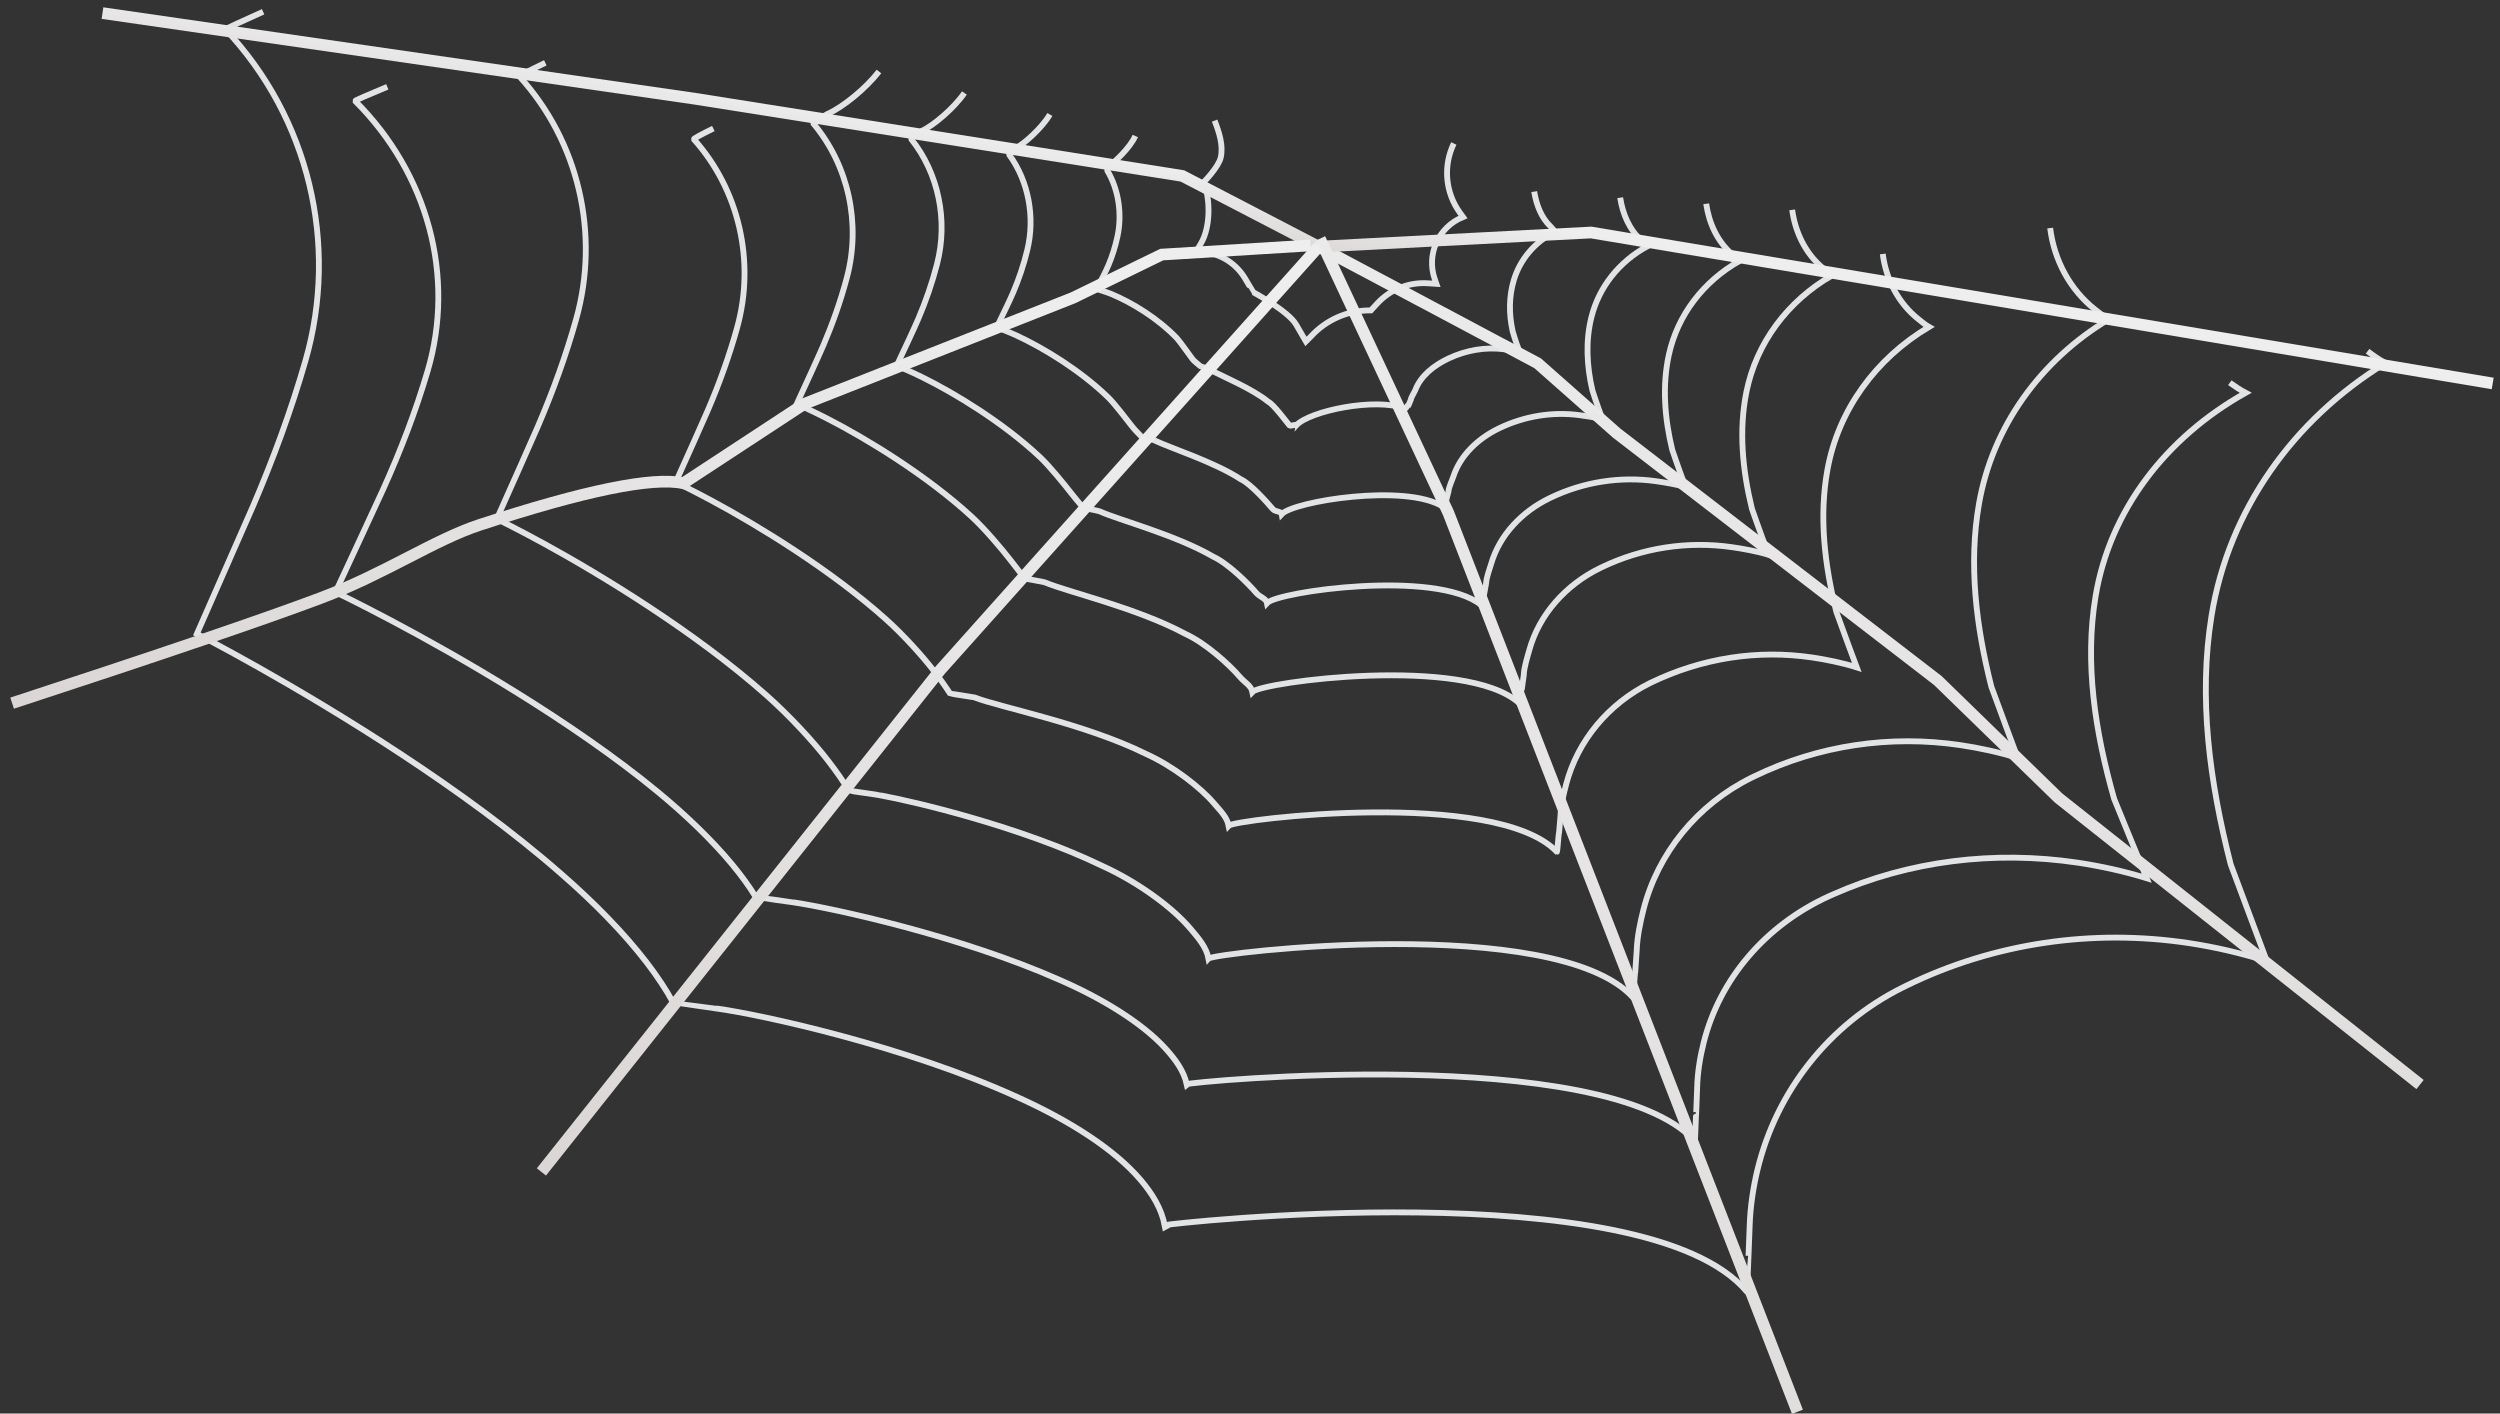<?xml version="1.0" encoding="UTF-8" standalone="no"?>
<svg width="214px" height="121px" viewBox="0 0 214 121" version="1.1" xmlns="http://www.w3.org/2000/svg" xmlns:xlink="http://www.w3.org/1999/xlink">
    <rect x="0" y="0" width="214" height="121" fill="#333333" stroke="none"/>
    <!-- Generator: Sketch 46.1 (44463) - http://www.bohemiancoding.com/sketch -->
    <title>[Assets]-Spiderwe-3SVG</title>
    <desc>Created with Sketch.</desc>
    <defs>
        <linearGradient x1="43.472%" y1="-131.684%" x2="305.55%" y2="844.974%" id="linearGradient-1">
            <stop stop-color="#E2E3E4" offset="0%"></stop>
            <stop stop-color="#DFE5E8" offset="100%"></stop>
        </linearGradient>
        <linearGradient x1="50%" y1="0%" x2="-53.262%" y2="281.771%" id="linearGradient-2">
            <stop stop-color="#EEEEEE" offset="0%"></stop>
            <stop stop-color="#BAAEAE" offset="100%"></stop>
        </linearGradient>
    </defs>
    <g id="Assets" stroke="none" stroke-width="1" fill="none" fill-rule="evenodd">
        <g id="[Assets]-Spiderwe-3">
            <g id="Pajeczyna-Copy" transform="translate(-7, -7)">
                <g id="Group-Copy" transform="translate(112.727, 70.333) rotate(9) translate(-112.727, -70.333) translate(7.227, 15.833)">
                    <g id="Group-25-Copy" transform="translate(10.416, 0)" stroke="url(#linearGradient-1)" stroke-width="0.5">
                        <path d="M85.056,2.419 C85.599,3.351 86.139,4.399 86.069,5.454 C86.012,6.305 84.968,7.757 84.968,7.757 C85.761,9.16 86.142,11.48 85.549,12.979 L85.28,13.659 L86.081,13.679 C87.49,13.654 88.836,14.267 89.739,15.349 C89.739,15.349 90.615,16.412 90.628,16.412 C90.628,16.412 93.825,17.526 94.675,18.567 L95.734,19.867 L96.087,19.381 C97.161,17.75 98.879,16.656 100.811,16.371 L101.255,15.703 C102.162,14.343 103.637,13.464 105.266,13.316 L105.993,13.25 L105.794,12.878 C104.726,10.885 105.411,8.405 107.35,7.242 L107.036,6.928 C105.524,5.416 104.968,3.195 105.588,1.148" id="Stroke-1"></path>
                        <path d="M78.557,4.78 C78.291,5.822 77.087,7.383 76.786,7.577 C76.665,7.786 76.594,7.966 76.644,8.072 C77.839,9.49 78.506,11.527 78.394,13.514 C78.347,14.383 78.222,15.237 78.02,16.048 C77.983,16.197 77.817,16.804 77.763,16.941 L77.34,18.236 C77.34,18.236 78.275,18.37 78.631,18.457 C80.557,18.927 82.883,19.891 84.76,21.302 C85.058,21.526 86.158,22.675 86.397,22.891 C86.503,22.992 86.772,23.155 87.126,23.364 C87.246,23.41 87.747,23.461 87.901,23.513 C89.173,23.95 91.848,24.582 93.369,25.477 C93.825,25.602 95.197,26.952 95.458,27.176 C95.582,27.283 95.994,26.958 96.042,27.09 C96.963,25.692 102.375,23.646 105.01,24.217 L105.011,24.217 C105.109,24.196 105.169,23.874 105.269,23.859 L105.383,23.383 C105.363,23.223 105.598,22.672 105.631,22.517 C105.896,21.236 106.878,20.178 107.992,19.414 C108.014,19.398 108.035,19.383 108.058,19.37 C109.394,18.47 110.956,17.923 112.577,17.876 C112.805,17.869 113.695,17.83 113.923,17.865 L113.569,17.223 C113.477,17.051 113.145,16.414 113.076,16.237 C112.52,14.821 112.292,13.332 112.492,11.886 C112.744,10.05 113.762,8.37 115.345,7.242 C115.288,7.221 114.944,6.916 114.895,6.884 C113.958,6.249 113.381,5.204 113.028,4.142" id="Stroke-3"></path>
                        <path d="M71.045,4.107 C70.573,5.34 69.207,7.009 68.605,7.398 C68.302,7.71 68.104,7.96 68.152,8.059 C70.127,10.026 71.193,12.974 70.951,15.888 C70.849,17.15 70.641,18.392 70.34,19.591 C70.307,19.726 70.025,20.78 69.976,20.903 L69.401,22.816 C69.401,22.816 70.475,23.035 71.182,23.236 C73.66,23.94 77.077,25.348 79.781,27.255 C80.39,27.684 81.701,28.939 82.165,29.37 C82.376,29.571 82.721,29.829 83.125,30.131 C83.232,30.172 84.085,30.209 84.224,30.252 C85.762,30.713 89.57,31.272 92.063,32.386 C92.975,32.637 94.659,34.037 95.182,34.485 C95.429,34.697 95.901,34.536 95.995,34.799 C96.824,33.542 106.064,30.508 109.537,32.005 L109.538,32.006 C109.626,31.988 109.639,31.359 109.728,31.346 L109.795,30.639 C109.755,30.316 109.956,29.644 110.005,29.331 C110.302,27.439 111.57,25.779 113.197,24.645 C113.229,24.623 113.259,24.602 113.291,24.58 C115.239,23.248 117.53,22.485 119.888,22.435 C120.344,22.425 121.397,22.41 121.852,22.481 L121.345,21.568 C121.261,21.413 120.679,20.337 120.615,20.178 C119.799,18.173 119.364,16.078 119.546,13.999 C119.774,11.354 121.151,8.91 123.339,7.241 C123.225,7.2 122.854,6.902 122.753,6.838 C121.576,6.09 120.802,4.835 120.379,3.504" id="Stroke-5"></path>
                        <path d="M63.533,3.434 C62.855,4.858 61.326,6.635 60.424,7.218 C59.939,7.634 59.615,7.954 59.658,8.045 C62.414,10.56 63.879,14.422 63.509,18.263 C63.352,19.915 63.061,21.548 62.662,23.134 C62.631,23.253 62.232,24.755 62.19,24.864 L61.46,27.394 C61.46,27.394 62.679,27.688 63.732,28.015 C66.769,28.955 71.266,30.804 74.803,33.21 C75.727,33.838 77.244,35.203 77.933,35.848 C78.25,36.149 78.669,36.504 79.122,36.897 C79.218,36.933 80.423,36.956 80.548,36.99 C82.355,37.479 87.293,37.962 90.757,39.295 C92.123,39.673 94.12,41.122 94.906,41.795 C95.277,42.112 95.806,42.113 95.948,42.509 C96.686,41.391 109.753,37.372 114.064,39.794 C114.064,39.794 114.065,39.795 114.065,39.795 C114.144,39.779 114.107,38.845 114.186,38.834 L114.207,37.892 C114.147,37.411 114.318,36.616 114.379,36.145 C114.708,33.636 116.261,31.38 118.402,29.877 C118.443,29.849 118.484,29.819 118.524,29.792 C121.085,28.027 124.104,27.048 127.199,26.994 C127.883,26.983 129.099,26.99 129.781,27.096 L129.119,25.914 C129.045,25.775 128.212,24.259 128.154,24.118 C127.078,21.524 126.437,18.826 126.599,16.114 C126.803,12.656 128.539,9.452 131.334,7.241 C131.164,7.179 130.765,6.886 130.612,6.792 C129.193,5.928 128.223,4.465 127.732,2.867" id="Stroke-7"></path>
                        <path d="M56.021,2.761 C55.138,4.377 53.446,6.261 52.242,7.037 C51.576,7.558 51.124,7.947 51.165,8.031 C54.701,11.095 56.565,15.869 56.066,20.636 C55.854,22.682 55.48,24.702 54.983,26.676 C54.956,26.782 54.441,28.731 54.403,28.827 L53.521,31.973 C53.521,31.973 54.886,32.336 56.282,32.793 C59.882,33.971 65.454,36.259 69.825,39.163 C71.065,39.987 72.787,41.466 73.702,42.327 C74.125,42.729 74.618,43.178 75.12,43.663 C75.204,43.695 76.762,43.701 76.872,43.728 C78.953,44.245 85.014,44.651 89.451,46.205 C91.274,46.707 93.582,48.208 94.63,49.104 C95.125,49.528 95.712,49.691 95.902,50.219 C96.547,49.241 113.441,44.235 118.59,47.583 L118.592,47.584 C118.661,47.57 118.576,46.331 118.645,46.321 L118.619,45.147 C118.538,44.503 118.682,43.588 118.755,42.957 C119.115,39.83 120.952,36.981 123.607,35.109 C123.657,35.073 123.708,35.038 123.759,35.003 C126.93,32.806 130.678,31.61 134.511,31.555 C135.422,31.54 136.8,31.57 137.71,31.713 L136.894,30.259 C136.83,30.139 135.744,28.182 135.692,28.059 C134.357,24.876 133.51,21.571 133.653,18.228 C133.833,13.96 135.927,9.994 139.328,7.242 C139.101,7.159 138.677,6.869 138.471,6.747 C136.809,5.767 135.643,4.095 135.083,2.229" id="Stroke-9"></path>
                        <path d="M42.782,9.798 C41.873,10.442 41.25,10.908 41.28,10.969 C45.78,14.643 48.129,20.468 47.46,26.313 C47.176,28.81 46.702,31.28 46.087,33.708 C46.071,33.774 45.41,36.285 45.386,36.346 L44.337,40.212 C44.337,40.212 45.803,40.647 47.64,41.29 C51.815,42.748 58.625,45.539 63.957,48.986 C65.613,50.056 67.493,51.567 68.699,52.707 C69.257,53.238 69.826,53.803 70.356,54.394 C70.409,54.414 72.407,54.386 72.477,54.401 C74.802,54.908 82.135,55.13 87.766,56.889 C90.18,57.554 92.769,58.969 94.155,60.154 C94.81,60.715 95.434,61.147 95.685,61.845 C96.091,61.228 117.762,55.069 123.787,59.658 C123.833,59.651 123.671,58.02 123.716,58.013 L123.609,56.564 C123.502,55.712 123.582,54.69 123.663,53.854 C124.039,49.995 126.162,46.438 129.412,44.133 C133.477,41.301 138.07,39.862 142.757,39.807 C143.963,39.795 145.467,39.859 146.672,40.048 L145.678,38.287 C145.638,38.21 144.235,35.708 144.201,35.63 C142.562,31.779 141.452,27.795 141.544,23.728 C141.661,18.527 144.143,13.681 148.215,10.297 C147.914,10.187 147.494,9.937 147.219,9.781 C145.321,8.708 143.95,6.866 143.332,4.746" id="Stroke-13"></path>
                        <path d="M27.698,6.496 C26.487,7.33 25.654,7.929 25.684,7.989 C31.562,12.7 34.624,20.211 33.737,27.76 C33.36,30.98 32.739,34.168 31.945,37.306 C31.93,37.366 31.065,40.658 31.043,40.713 L29.702,45.709 C29.702,45.709 31.511,46.265 33.933,47.129 C39.228,49.022 48.012,52.618 54.888,57.023 C57.084,58.429 59.416,60.257 61.007,61.765 C61.746,62.466 62.466,63.203 63.114,63.963 C63.162,63.981 65.782,63.918 65.842,63.943 C68.815,64.008 78.182,64.719 85.532,66.932 C88.723,67.812 91.969,69.464 93.8,71.032 C94.666,71.772 95.431,72.423 95.763,73.347 C96.132,72.788 124.507,64.825 132.17,70.949 C132.171,70.949 132.173,70.951 132.173,70.951 C132.213,70.943 131.982,68.79 132.022,68.784 L131.855,66.91 C131.714,65.784 131.778,64.503 131.879,63.398 C132.336,58.405 135.026,53.786 139.221,50.804 C139.301,50.747 139.381,50.691 139.461,50.636 C144.467,47.145 150.398,45.297 156.445,45.233 C158.038,45.215 159.905,45.311 161.497,45.56 L160.219,43.294 C160.181,43.226 158.339,39.95 158.309,39.881 C156.192,34.93 154.728,29.811 154.814,24.571 C154.922,17.869 158.093,11.619 163.312,7.241 C162.914,7.096 162.412,6.816 162.047,6.613 C159.652,5.279 157.906,2.985 157.138,0.314" id="Stroke-15"></path>
                        <path d="M14.658,10.641 C13.147,11.569 12.105,12.227 12.127,12.267 C19.266,17.442 22.971,25.76 21.872,34.138 C21.404,37.705 20.651,41.237 19.698,44.726 C19.691,44.752 18.636,48.484 18.627,48.507 L17.045,54.057 C17.045,54.057 19.07,54.663 22.047,55.681 C28.218,57.79 38.698,61.771 46.904,66.589 C49.622,68.185 52.251,70.023 54.211,71.75 C55.122,72.553 55.957,73.38 56.673,74.219 C56.697,74.228 59.888,74.14 59.917,74.151 C63.308,74.12 74.446,74.756 83.365,77.121 C87.303,78.127 91.017,79.689 93.278,81.485 C94.346,82.334 95.193,83.203 95.603,84.261 C95.781,84.013 130.362,75.16 139.326,82.266 L139.329,82.268 C139.348,82.265 139.034,79.803 139.053,79.801 L138.803,77.714 C138.629,76.426 138.64,75.068 138.755,73.801 C139.256,68.241 142.382,63.076 147.394,59.761 C147.489,59.699 147.585,59.636 147.681,59.574 C153.659,55.694 160.75,53.668 167.97,53.599 C169.937,53.583 172.041,53.707 174.005,53.99 L172.481,51.491 C172.464,51.461 170.211,47.758 170.196,47.727 C167.664,42.266 165.864,36.629 165.909,30.834 C165.966,23.417 169.699,16.49 175.873,11.626 C175.382,11.458 174.851,11.214 174.398,10.985" id="Stroke-19"></path>
                        <path d="M3.154,5.956 C1.399,7.102 0.185,7.911 0.204,7.948 C8.424,14.306 12.683,24.554 11.408,34.883 C10.865,39.279 9.998,43.633 8.908,47.935 C8.904,47.95 7.689,52.586 7.683,52.599 L5.883,59.444 C5.883,59.444 8.143,60.184 11.585,61.466 C18.581,64.074 30.578,68.959 39.953,74.885 C43.108,76.862 46.045,79.049 48.313,81.202 C49.368,82.204 50.313,83.226 51.109,84.261 C51.121,84.267 54.799,84.151 54.813,84.157 C58.626,84.073 71.349,84.787 81.615,87.661 C86.172,88.916 90.355,90.719 92.972,92.959 C94.208,94.017 95.15,95.156 95.624,96.475 C95.716,96.336 135.573,85.414 145.751,94.315 L145.754,94.318 C145.764,94.316 145.388,91.249 145.398,91.247 L145.091,88.672 C144.889,87.064 144.877,85.42 145.004,83.84 C145.559,76.975 149.099,70.59 154.835,66.5 C154.944,66.422 155.053,66.345 155.163,66.268 C162.003,61.482 170.119,58.987 178.379,58.91 C180.656,58.892 183.01,59.052 185.284,59.407 L183.543,56.331 C183.533,56.313 180.934,51.719 180.926,51.702 C178.027,44.982 175.946,38.05 175.974,30.915 C176.009,21.779 180.257,13.244 187.296,7.242 C186.727,7.034 186.149,6.76 185.624,6.478" id="Stroke-21"></path>
                    </g>
                    <g id="Group-34-Copy" transform="translate(0, 6.666)" stroke="url(#linearGradient-2)">
                        <polyline id="Stroke-28" points="105.951 5.018 126.033 11.942 133.649 16.789 164.118 33.408 175.889 41.718 210.295 61.107"></polyline>
                        <polyline id="Stroke-30" points="0.007 1.556 51.249 0.862 93.487 0.862 105.951 5.019 128.803 0.171 207.049 0.862"></polyline>
                        <path d="M1.607,61.107 C13.532,54.999 21.745,50.667 26.249,48.109 C31.305,45.238 35.142,41.624 38.748,39.776 C47.172,35.458 52.728,33.375 55.414,33.526 L64.581,25.193 L85.87,12.635 L92.795,7.788 L105.259,5.018" id="Stroke-32"></path>
                        <path d="M105.951,5.018 L105.951,101.96" id="Stroke-26"></path>
                        <polyline id="Stroke-27" points="105.951 4.326 120.492 25.791 162.04 97.113"></polyline>
                        <polyline id="Stroke-35" points="52.633 93.652 79.638 45.872 105.951 5.018"></polyline>
                    </g>
                </g>
            </g>
        </g>
    </g>
</svg>